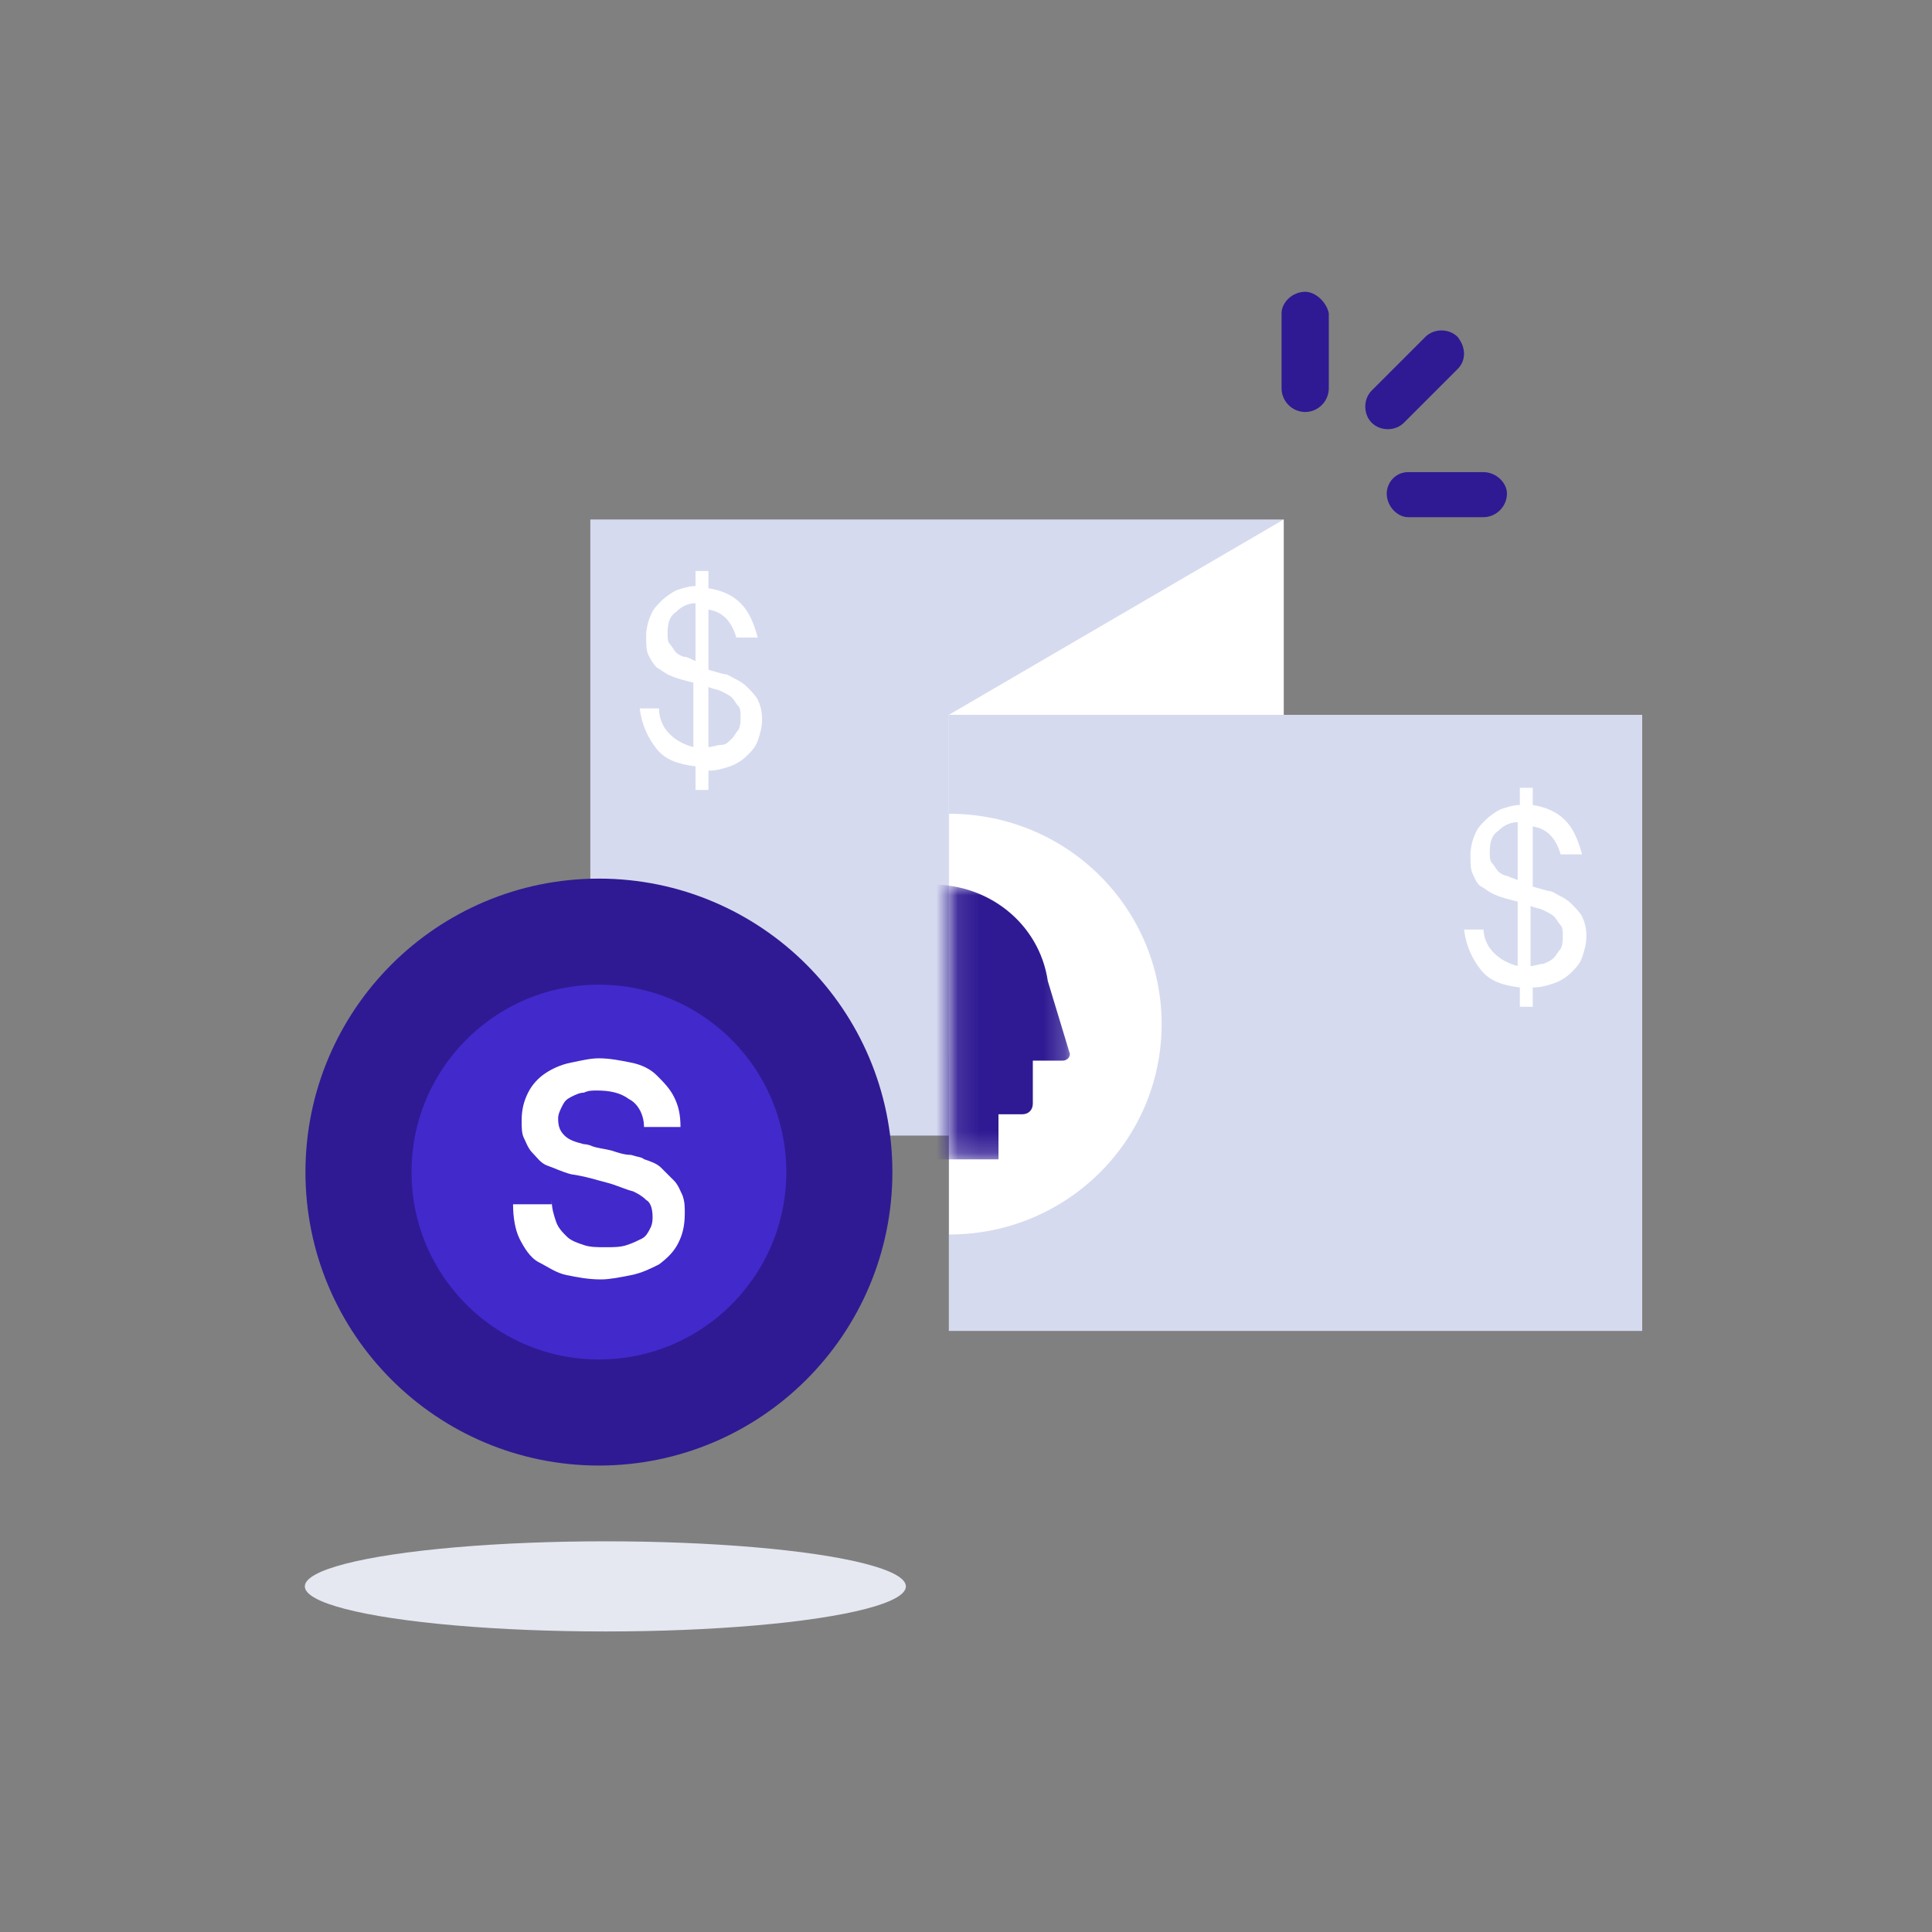<svg enable-background="new 0 0 90 90" viewBox="0 0 90 90" xmlns="http://www.w3.org/2000/svg" xmlns:xlink="http://www.w3.org/1999/xlink"><rect x="0" y="0" width="90" height="90" fill="#808080" stroke="none"/><mask id="a" height="12.8" maskUnits="userSpaceOnUse" width="11.8" x="7.4" y="16.9"><path d="m13.5 33.2c5.5 0 9.9-4.4 9.9-9.8s-4.4-9.8-9.9-9.8z" fill="#fff"/></mask><g transform="translate(-7 -11)"><ellipse cx="35.2" cy="84.9" fill="#e5e7f1" rx="14" ry="2.1"/><g transform="translate(21 21.7)"><path d="m13.5 13.5h32.3v28.7h-32.3z" fill="#d6daef"/><path d="m30.2 22.6 15.6-9.1v24.9h-15.6z" fill="#fff"/><path d="m30.2 22.6h32.3v28.7h-32.3z" fill="#d6daef"/><path d="m55.1 32.5c0 .5.2.9.5 1.2s.7.5 1.1.6v-3c-.4-.1-.8-.2-1-.3-.3-.1-.5-.3-.7-.4s-.3-.4-.4-.6-.1-.5-.1-.9c0-.3.1-.7.2-.9.1-.3.3-.5.5-.7s.5-.4.7-.5c.3-.1.6-.2.9-.2v-.8h.6v.8c.6.1 1.1.3 1.5.7s.6.9.8 1.6h-1c-.2-.7-.6-1.2-1.3-1.3v2.8l.7.2c.2 0 .3.1.5.2s.4.2.6.4.4.4.5.6.2.5.2.9-.1.7-.2 1-.3.5-.5.7-.5.4-.8.5-.6.2-1 .2v.9h-.6v-.9c-.8-.1-1.4-.3-1.8-.8s-.7-1.1-.8-1.9h.9zm2.2 1.8c.2 0 .4-.1.6-.1.2-.1.3-.1.5-.3.1-.1.2-.3.3-.4.1-.2.1-.4.1-.6s0-.4-.1-.5-.2-.3-.3-.4-.3-.2-.5-.3-.4-.1-.6-.2zm-.6-6.7c-.4 0-.7.2-.9.4-.3.2-.4.5-.4 1 0 .2 0 .4.1.5s.2.3.3.4.3.2.4.2c.2.1.3.1.5.2z" fill="#fff"/><path d="m16.7 22.3c0 .5.2.9.5 1.2s.7.5 1.1.6v-3c-.4-.1-.8-.2-1-.3-.3-.1-.5-.3-.7-.4-.2-.2-.3-.4-.4-.6s-.1-.5-.1-.9c0-.3.1-.7.2-.9.1-.3.3-.5.5-.7s.5-.4.7-.5c.3-.1.6-.2.9-.2v-.7h.6v.8c.6.1 1.1.3 1.5.7s.6.9.8 1.6h-1c-.2-.7-.6-1.2-1.3-1.3v2.8l.7.2c.2 0 .3.1.5.2s.4.2.6.4.4.4.5.6.2.5.2.9-.1.7-.2 1-.3.5-.5.7-.5.4-.8.5-.6.2-1 .2v.9h-.6v-1.1c-.8-.1-1.4-.3-1.8-.8s-.7-1.1-.8-1.9zm2.3 1.8c.2 0 .4-.1.6-.1s.3-.1.5-.3c.1-.1.2-.3.3-.4.1-.2.1-.4.1-.6s0-.4-.1-.5-.2-.3-.3-.4-.3-.2-.5-.3-.4-.1-.6-.2zm-.6-6.7c-.4 0-.7.2-.9.4-.3.2-.4.5-.4 1 0 .2 0 .4.1.5s.2.3.3.4.3.2.4.2.3.1.5.2z" fill="#fff"/><g transform="translate(16.713 13.608)"><path d="m13.5 33.2c5.5 0 9.9-4.4 9.9-9.8s-4.4-9.8-9.9-9.8z" fill="#fff"/><path d="m7.4 21.9c.2-2.7 2.4-4.9 5.1-5 2.8-.1 5.2 1.8 5.6 4.5l1 3.3c.1.2-.1.4-.3.4h-1.4v2c0 .3-.2.5-.5.5h-1.1v2.1h-5.6v-2.2c0-.3-.2-.7-.4-.9-1.6-1-2.5-2.7-2.4-4.7" fill="#2f1a93" mask="url(#a)"/></g></g><g transform="translate(7.7 38.5)"><ellipse cx="27" cy="27" fill="#4229cc" rx="13" ry="13"/><ellipse cx="27.2" cy="27.1" fill="none" rx="11.2" ry="11.2" stroke="#2f1a93" stroke-width="4.942"/><path d="m25 28.4c0 .4.1.7.2 1s.3.5.5.7.5.3.8.4.6.1 1 .1.7 0 1-.1.5-.2.7-.3.3-.3.4-.5.1-.4.1-.5c0-.4-.1-.7-.3-.8-.2-.2-.4-.3-.6-.4-.4-.1-.8-.3-1.2-.4s-1-.3-1.7-.4c-.4-.1-.8-.3-1.1-.4s-.5-.4-.7-.6-.3-.5-.4-.7-.1-.5-.1-.8c0-.5.1-.9.3-1.3s.5-.7.8-.9.7-.4 1.2-.5.9-.2 1.3-.2c.5 0 1 .1 1.5.2s.9.3 1.2.6.6.6.8 1 .3.8.3 1.4h-1.7c0-.6-.3-1.1-.7-1.3-.4-.3-.9-.4-1.5-.4-.2 0-.4 0-.6.1-.2 0-.4.1-.6.2s-.3.2-.4.4-.2.4-.2.6c0 .4.1.6.3.8s.5.3.9.4c0 0 .2 0 .4.1.3.1.5.1.9.2.3.1.6.2.9.2.3.1.5.1.6.2.3.1.6.2.8.4l.6.6c.2.2.3.5.4.7.1.3.1.5.1.8 0 .6-.1 1-.3 1.4s-.5.7-.9 1c-.4.2-.8.4-1.3.5s-1 .2-1.4.2c-.6 0-1.1-.1-1.6-.2s-.9-.4-1.3-.6-.7-.7-.9-1.1-.3-1-.3-1.6h1.8z" fill="#fff"/></g><g fill="#2f1a93" transform="matrix(-1 0 0 1 63.7 11.093)"><path d="m-4.1 13.5c.6 0 1.1.5 1.1 1v3.5c0 .6-.5 1.1-1.1 1.1-.6 0-1.1-.5-1.1-1.1v-3.5c.1-.5.6-1 1.1-1z"/><path d="m-11.2 15.6c.4-.4 1.1-.4 1.5 0l2.5 2.5c.4.4.4 1.1 0 1.5-.4.4-1.1.4-1.5 0l-2.5-2.5c-.4-.4-.4-1 0-1.5z"/><path d="m-12.4 21.9h3.5c.6 0 1 .5 1 1 0 .6-.5 1.1-1 1.1h-3.5c-.6 0-1.1-.5-1.1-1.1 0-.5.5-1 1.1-1z"/></g><path d="m13.5 13.5h77v84h-77z" fill="none"/></g></svg>